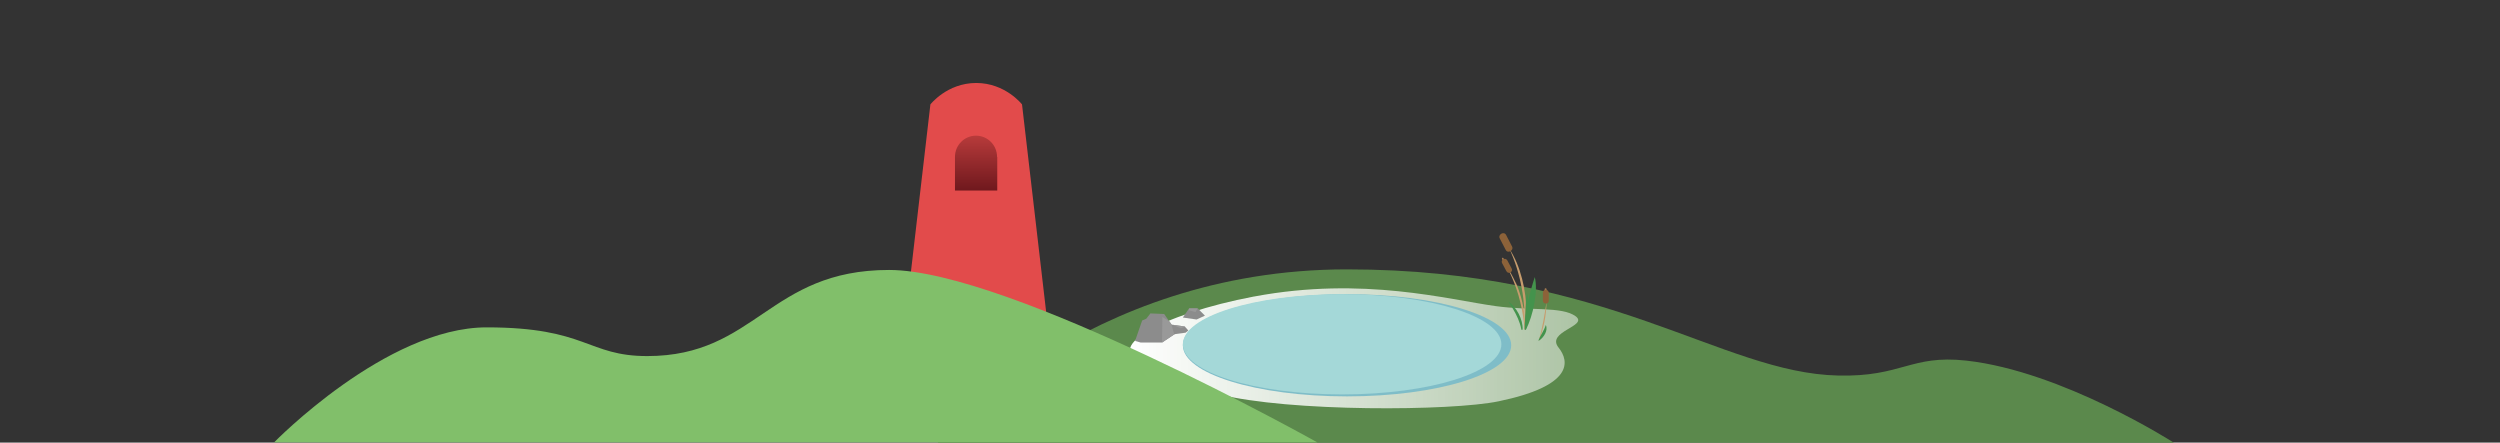 <?xml version="1.0" encoding="UTF-8"?>
<svg id="Layer_2" data-name="Layer 2" xmlns="http://www.w3.org/2000/svg" xmlns:xlink="http://www.w3.org/1999/xlink" version="1.1" viewBox="0 0 1271.5 225.1">
  <rect x="0" y="0" width="1271.5" height="225.1" fill="#333333" stroke="none"/>
  <defs>
    <style>
      .cls-1 {
        fill: #e24b4b;
      }

      .cls-1, .cls-2, .cls-3, .cls-4, .cls-5, .cls-6, .cls-7, .cls-8, .cls-9, .cls-10, .cls-11, .cls-12, .cls-13 {
        stroke-width: 0px;
      }

      .cls-1, .cls-9 {
        fill-rule: evenodd;
      }

      .cls-2 {
        fill: url(#linear-gradient);
      }

      .cls-3 {
        fill: #c69c6d;
      }

      .cls-4 {
        fill: #a4d8d8;
      }

      .cls-5 {
        fill: #8c8c8c;
      }

      .cls-6 {
        fill: #a67c52;
      }

      .cls-7 {
        fill: #999;
      }

      .cls-8 {
        fill: #8c6239;
      }

      .cls-9 {
        fill: url(#linear-gradient-2);
      }

      .cls-10 {
        fill: #5b894c;
      }

      .cls-11 {
        fill: #81bf6a;
      }

      .cls-12 {
        fill: #44934c;
      }

      .cls-13 {
        fill: #7fbdc8;
      }
    </style>
    <linearGradient id="linear-gradient" x1="574.6" y1="50.9" x2="802.7" y2="50.9" gradientTransform="translate(0 228) scale(1 -1)" gradientUnits="userSpaceOnUse">
      <stop offset="0" stop-color="#fff"/>
      <stop offset="1" stop-color="#fff" stop-opacity=".5"/>
    </linearGradient>
    <linearGradient id="linear-gradient-2" x1="496.5" y1="-1598.9" x2="496.5" y2="-1626.9" gradientTransform="translate(0 -1530) scale(1 -1)" gradientUnits="userSpaceOnUse">
      <stop offset="0" stop-color="#b83b3b"/>
      <stop offset="1" stop-color="#6f181d"/>
    </linearGradient>
  </defs>
  <path class="cls-10" d="M477,225.1s74.5-88.1,208-88.1,190.1,52.6,249.8,54c32.6.8,36.9-10.7,65.2-7.6,49,5.4,105.7,41.8,105.7,41.8H477Z"/>
  <g>
    <path class="cls-2" d="M637.8,150.8c-47,8.9-80.4,27.2-53.7,34.5,19.4,5.3,19,11,35.7,15.2,35.8,9.1,118.5,8.6,142.4,3.6,38.1-7.9,36.1-20.3,30.5-27.3-6.7-8.3,15.6-10.9,8.6-16-6.9-5-23-2.7-40.5-5.1-24.1-3.3-67.5-15.3-122.9-4.9h0Z"/>
    <path class="cls-6" d="M785.6,147.1v1.4c0,.2.2.5.5.5s.5-.2.5-.5v-1.4c0-.2-.2-.5-.5-.5s-.5.2-.5.5Z"/>
    <path class="cls-6" d="M763.9,131.7c.2.3.4.7.6,1h0c0,.2.2.3.3.3h.3c.2-.1.3-.4.2-.6-.2-.3-.4-.7-.6-1h0c0-.1-.2-.3-.3-.3h-.3c-.2.1-.3.4-.2.6h0Z"/>
    <path class="cls-13" d="M768.6,175.6c0,14.4-37.4,26-83.5,26s-83.5-11.6-83.5-26,37.4-26,83.5-26,83.5,11.6,83.5,26Z"/>
    <path class="cls-4" d="M763.6,175.1c0,14.1-36.3,25.5-81,25.5s-81-11.4-81-25.5,36.3-25.5,81-25.5,81,11.4,81,25.5Z"/>
    <path class="cls-3" d="M775.5,167.7h.2c1.6-11.2,0-23.8-4.3-34.1-1.1-2.6-2.4-5-3.9-7.4,6.1,12.9,8.4,27.3,8,41.5h0Z"/>
    <path class="cls-3" d="M782.7,173.2c1.3-3.1,2.1-6.3,2.8-9.5.7-3.4,1-6.9,1.1-10.4-1,6.6-2.1,13.5-4,19.9h.1Z"/>
    <path class="cls-5" d="M598.6,169.1l-6.5-9.4-7-.3-2.1,2.7-2.1.9-3.6,10.4,2.8.8h11l7.6-5.1h-.1Z"/>
    <path class="cls-5" d="M612.8,160.5l-3.7-3.7h-4.3l-3.2,4.7,7,1,4.3-2h0Z"/>
    <path class="cls-7" d="M608,158.7l-3.4-.9.2-.9h4.3l-1.1,1.8h0Z"/>
    <path class="cls-7" d="M591.2,161.2l3.7,2.4,3.7,5.5-7.6,5.1.2-13h0Z"/>
    <path class="cls-5" d="M602.7,166.1l-6.9-1,1.4,4.9,5.8-.8,1.4-1.1-1.7-1.9h0Z"/>
    <path class="cls-7" d="M595.9,165.1l6.9,1-2.2.9-4.6-2h-.1Z"/>
    <path class="cls-3" d="M775.6,167.7c.3-7.5-1.1-15.1-3.9-22.1l-.4-1s-.4-1-.5-1c-.7-1.5-1.6-3.3-2.4-4.7-.6-.9-1.2-1.8-1.8-2.7.6,1.3,1.3,2.5,1.9,3.8,4,8.7,6.2,18.2,6.9,27.7h.2Z"/>
    <path class="cls-12" d="M776.1,167.7c3.6-7.2,6.3-19.4,4.5-26.8-1.5,4.6-2.8,9.1-3.7,13.8-.8,4.3-1.5,8.5-1.5,12.9h.8,0Z"/>
    <path class="cls-12" d="M776,167.7c1-2.8,1.4-5.8,1.6-8.7,0-3.4,0-6.8-1-10.1-.5,3.3-.7,6.7-.8,10,0,2.9-.3,5.8-.2,8.8h.5,0Z"/>
    <path class="cls-12" d="M773.7,167.7h.7c.3-5.3-3.2-11.6-7.3-14.4h0c.8,1.3,1.7,2.5,2.4,3.8,1.9,3.2,3.5,6.6,4.2,10.2v.4h0Z"/>
    <path class="cls-12" d="M782.8,173.2c2.4-1.6,4.7-5.2,3.4-7.9-.9,2.9-2.7,5.1-3.8,7.9h.4,0Z"/>
    <path class="cls-8" d="M769,125.3c-1-1.9-2-3.9-3-5.8-1.1-2.1-4.3-.2-3.2,1.8,1,1.9,2,3.9,3,5.8,1.1,2.1,4.3.2,3.2-1.8Z"/>
    <path class="cls-8" d="M768.8,136.5c-.8-1.4-1.5-2.7-2.2-4.1-1-1.7-3.6-.2-2.6,1.5.8,1.4,1.5,2.7,2.2,4.1,1,1.7,3.6.2,2.6-1.5Z"/>
    <path class="cls-8" d="M784.7,148.9c0,1.3,0,2.6,0,4,0,2,3.1,2,3,0,0-1.3,0-2.6,0-4,0-2-3.1-2-3,0Z"/>
  </g>
  <path class="cls-1" d="M496.5,42.2c-14.8,0-23.3,10.9-23.3,10.9l-15.2,130.7h77l-15.2-130.7s-8.5-10.9-23.3-10.9h0Z"/>
  <path class="cls-9" d="M507.2,79.8v17.1h-21.5v-17.1c0-6,4.8-10.8,10.7-10.8s10.7,4.8,10.7,10.8h0Z"/>
  <path class="cls-11" d="M139.4,225s57-58.5,108.1-58.5,51.1,14.6,81.7,14.6c55.3,0,61.9-43.8,123-43.8s217.8,87.7,217.8,87.7H139.4Z"/>
</svg>